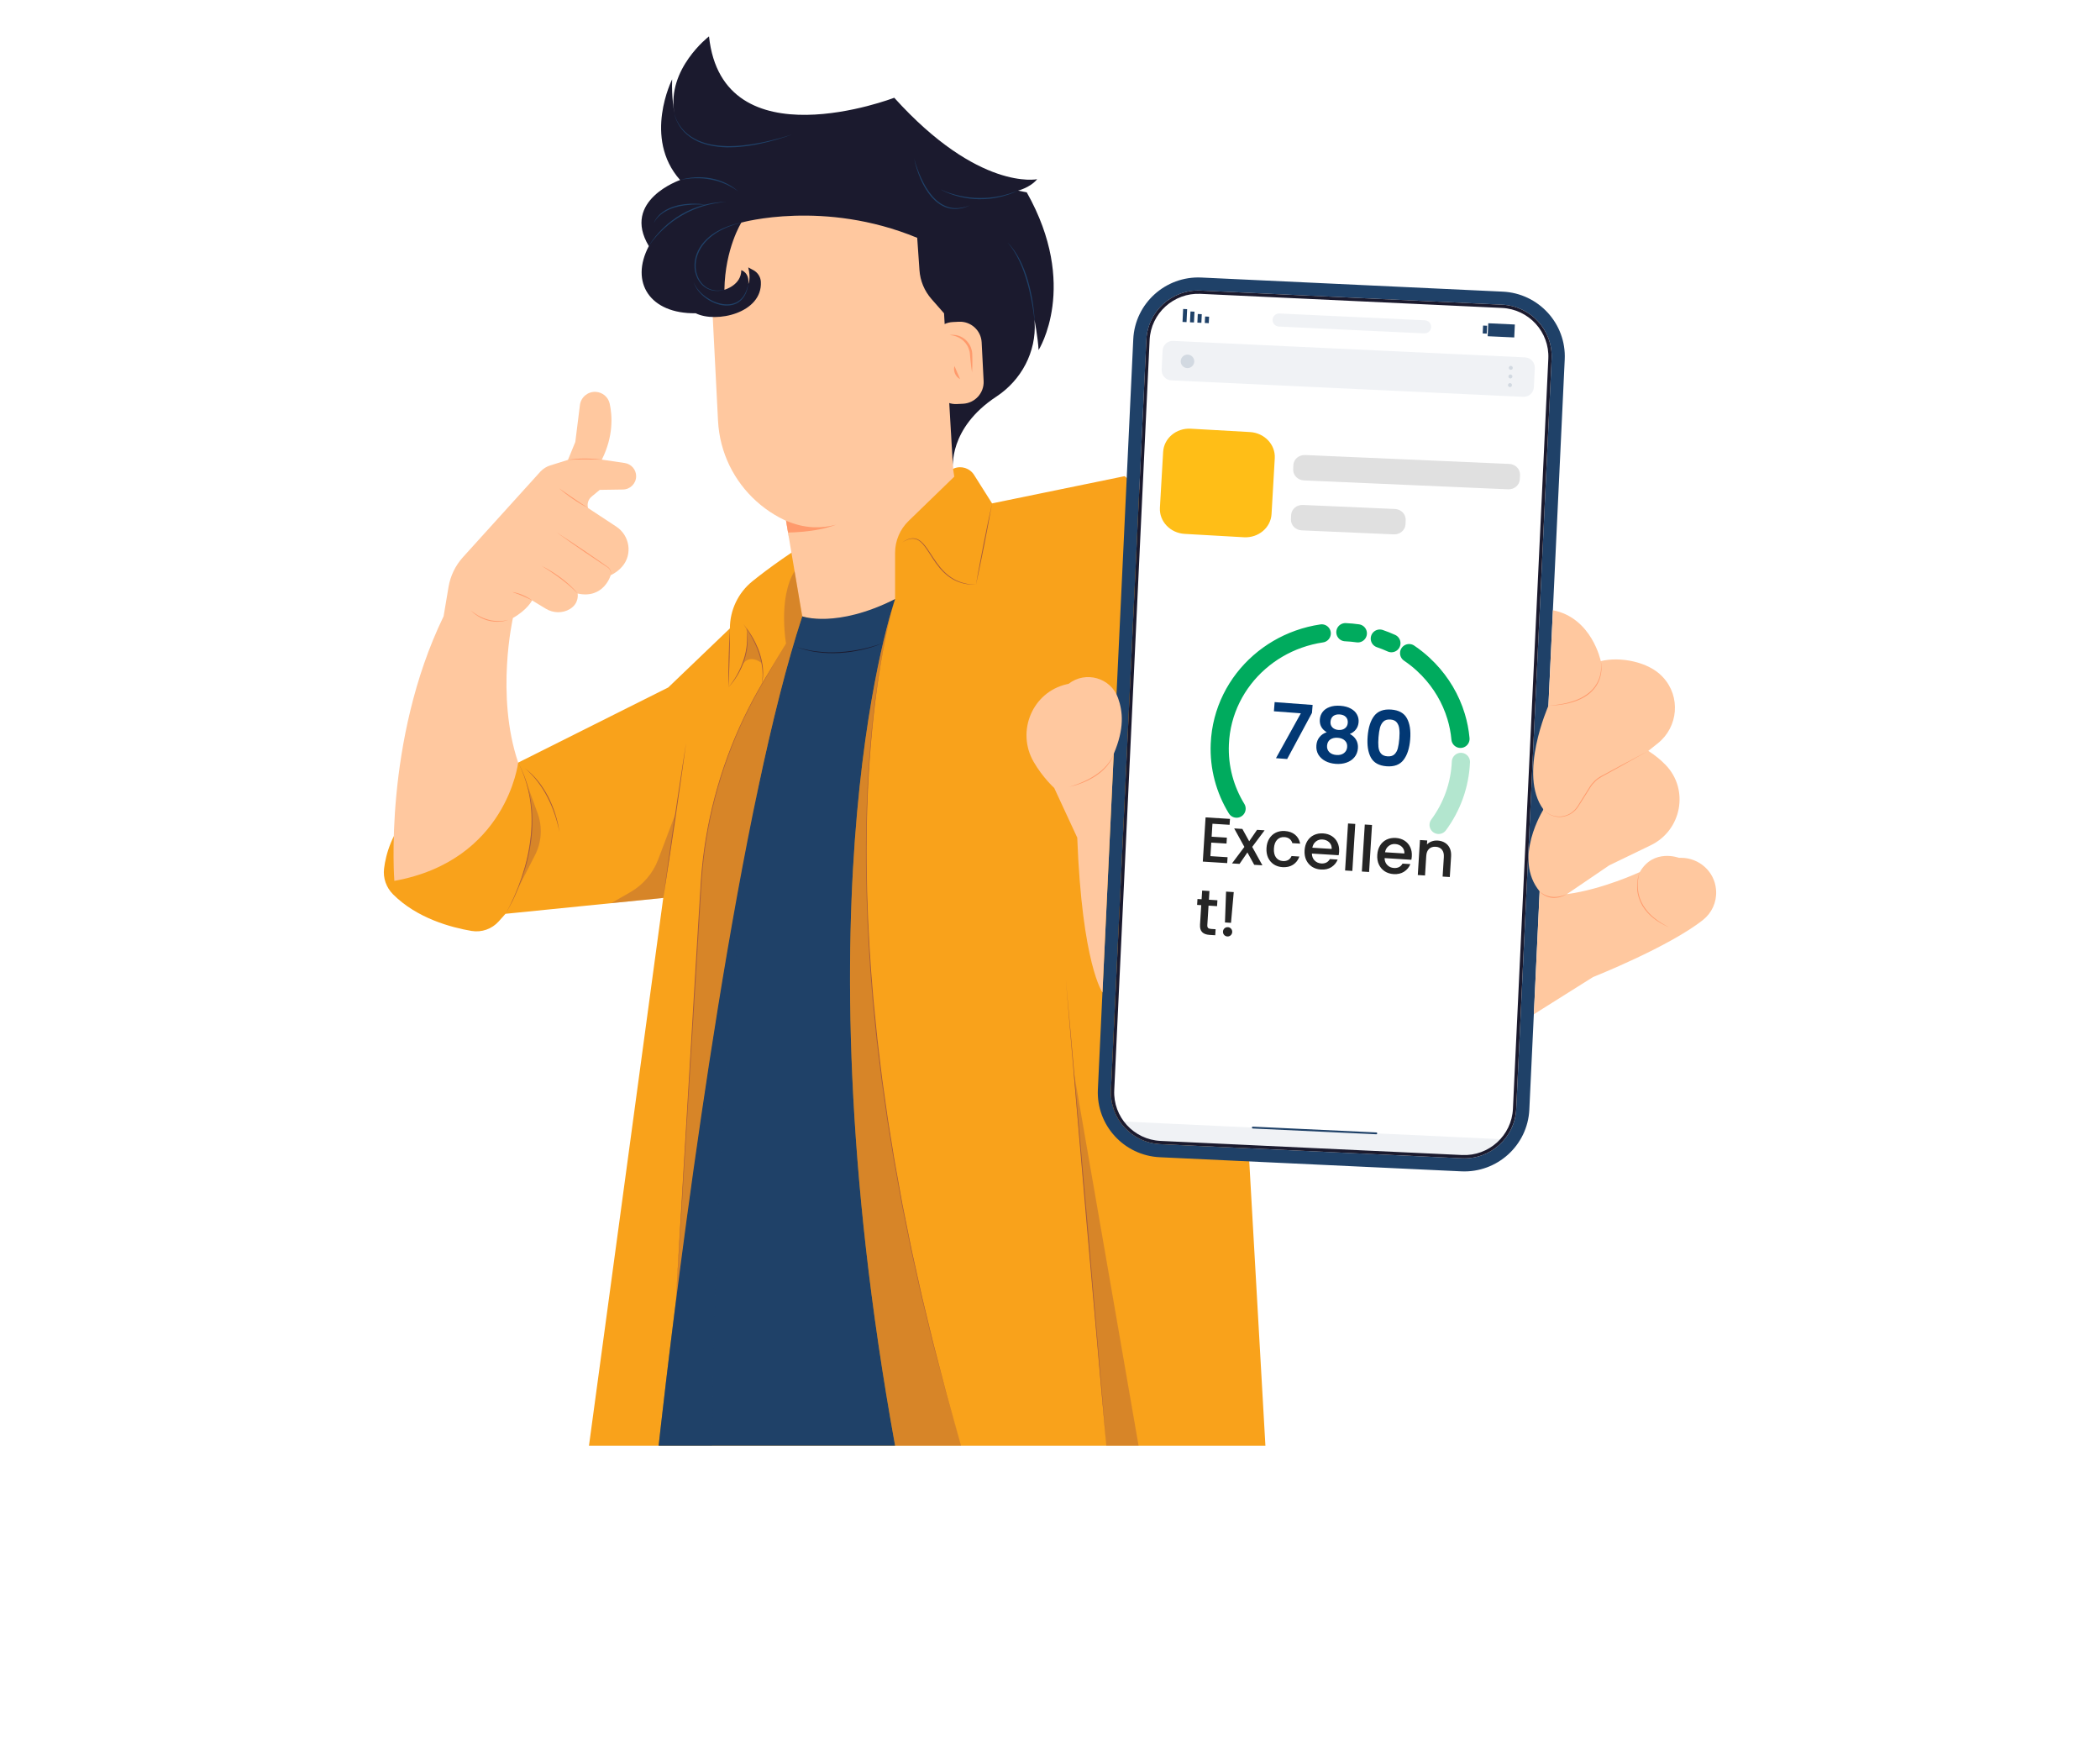 <svg width="231" height="193" viewBox="0 0 231 193" fill="none" xmlns="http://www.w3.org/2000/svg">
<g filter="url(#filter0_d_136_59592)">
<path d="M64.788 154.998L72.957 94.759L55.603 96.505L54.86 97.338C54.111 98.177 52.981 98.576 51.87 98.388C49.638 98.011 45.864 97.006 43.228 94.356C42.486 93.61 42.12 92.574 42.247 91.53C42.625 88.424 44.871 81.757 57.002 79.874L73.507 71.61L80.289 65.113C80.289 63.1 81.198 61.192 82.77 59.925C86.194 57.166 93.302 52.211 104.935 47.52C105.748 47.193 106.679 47.491 107.146 48.23L109.127 51.365L123.707 48.371C123.707 48.371 137.315 58.553 134.967 80.644L139.195 155H64.788V154.998Z" fill="#F9A21B"/>
<path d="M104.97 48.424L99.944 53.298C98.995 54.219 98.459 55.483 98.459 56.803V61.89C98.459 61.89 92.773 65.141 88.244 63.79L86.78 55.141L86.682 54.571L86.462 53.268L85.465 47.378L85.438 47.217L85.456 47.215L104.425 44.849L104.828 47.493L104.97 48.424Z" fill="#FFC89F"/>
<path d="M98.462 154.997H72.453C72.453 154.997 76.981 112.978 83.403 82.65C83.415 82.594 83.422 82.562 83.424 82.55C83.424 82.547 83.424 82.546 83.424 82.546C84.938 75.407 86.557 68.921 88.246 63.789C88.246 63.789 92 65.138 98.461 61.889C98.461 61.889 87.307 93.505 98.461 154.997H98.462Z" fill="#1F4168"/>
<path d="M104.836 47.493L89.504 53.99L88.349 54.479L86.787 55.141L86.69 54.571L86.47 53.268L85.473 47.378L85.464 47.215L84.883 35.808L104.19 34.831L104.836 47.493Z" fill="#FFC89F"/>
<path d="M92.494 54.431C99.595 54.071 105.061 48.047 104.7 40.974L103.902 25.329C103.541 18.256 97.492 12.812 90.391 13.172C83.29 13.531 77.824 19.556 78.185 26.629L78.982 42.274C79.344 49.347 85.392 54.791 92.494 54.431Z" fill="#FFC89F"/>
<path d="M91.963 53.711C90.808 54.155 89.474 54.373 88.347 54.479C87.703 54.539 87.126 54.563 86.689 54.571L86.469 53.268C87.413 53.675 88.418 53.945 89.503 53.99C90.279 54.023 91.097 53.941 91.963 53.711Z" fill="#FF9A6C"/>
<path d="M101.142 25.721L100.893 22.157C90.633 17.914 81.547 20.483 81.547 20.483C81.547 20.483 79.756 23.327 79.684 27.871C79.684 27.871 81.541 27.37 81.542 25.717C81.542 25.717 82.452 25.958 82.314 27.23C82.314 27.23 82.624 26.675 82.306 25.408L82.876 25.716C83.353 25.973 83.667 26.458 83.695 26.997C83.875 30.434 78.781 31.574 76.525 30.453C71.503 30.525 69.261 27.075 71.372 23.065C68.337 18.032 74.813 15.799 74.813 15.799C70.686 11.157 73.937 4.722 73.937 4.722C73.849 6.696 74.178 8.426 74.178 8.426C73.324 3.576 77.991 0 77.991 0C79.481 14.017 98.367 6.751 98.367 6.751C107.671 17.054 114.088 15.709 114.088 15.709C113.326 16.633 111.983 16.968 111.983 16.968L112.942 17.154C118.738 27.427 114.245 34.498 114.245 34.498C114.178 33.188 113.791 31.143 113.791 31.143C113.799 31.234 113.805 31.325 113.81 31.414C114.007 34.701 112.353 37.81 109.594 39.625C104.289 43.116 104.834 47.494 104.834 47.494L103.845 30.459L102.462 28.884C101.688 28.002 101.223 26.891 101.142 25.722V25.721Z" fill="#1B1A2E"/>
<path d="M105.259 40.439L105.928 40.406C107.249 40.339 108.266 39.218 108.199 37.902L107.982 33.649C107.914 32.333 106.789 31.32 105.468 31.387L104.799 31.421C103.477 31.488 102.461 32.609 102.528 33.925L102.745 38.178C102.812 39.494 103.938 40.506 105.259 40.439Z" fill="#FFC89F"/>
<path d="M104.473 32.852C104.704 32.873 104.927 32.914 105.139 32.986C105.352 33.058 105.548 33.163 105.728 33.285C105.909 33.41 106.069 33.561 106.204 33.73C106.341 33.897 106.455 34.083 106.532 34.284C106.614 34.483 106.673 34.692 106.69 34.909C106.715 35.129 106.724 35.363 106.75 35.589C106.794 36.046 106.846 36.502 106.926 36.957C106.959 36.496 106.965 36.037 106.961 35.578C106.961 35.347 106.957 35.124 106.946 34.888C106.935 34.646 106.871 34.408 106.783 34.181C106.599 33.731 106.26 33.347 105.843 33.108C105.633 32.988 105.407 32.903 105.174 32.858C104.94 32.818 104.702 32.813 104.474 32.851L104.473 32.852Z" fill="#FF9A6C"/>
<path d="M105.606 37.687C105.557 37.553 105.5 37.436 105.449 37.319L105.297 36.977L105.153 36.631C105.104 36.513 105.058 36.392 104.994 36.263C104.945 36.398 104.935 36.539 104.945 36.678C104.957 36.818 104.991 36.955 105.047 37.083C105.103 37.212 105.178 37.331 105.271 37.436C105.365 37.539 105.475 37.63 105.606 37.687Z" fill="#FF9A6C"/>
<path d="M79.682 27.872C79.18 27.999 78.645 27.998 78.163 27.825C77.926 27.734 77.695 27.616 77.502 27.451C77.301 27.295 77.137 27.097 76.995 26.888C76.725 26.461 76.556 25.968 76.527 25.461C76.494 24.955 76.578 24.444 76.758 23.971C76.935 23.495 77.207 23.056 77.544 22.673C77.88 22.289 78.274 21.956 78.703 21.673C78.807 21.598 78.922 21.54 79.032 21.471L79.197 21.374C79.253 21.342 79.312 21.315 79.369 21.286L79.715 21.114L80.072 20.965C80.307 20.858 80.556 20.787 80.799 20.699C81.045 20.62 81.296 20.558 81.545 20.483C80.53 20.688 79.532 21.034 78.646 21.585C78.2 21.858 77.8 22.203 77.45 22.591C77.103 22.981 76.817 23.431 76.631 23.922C76.448 24.415 76.365 24.945 76.404 25.47C76.44 25.993 76.614 26.51 76.909 26.946C77.062 27.159 77.236 27.361 77.449 27.517C77.654 27.684 77.895 27.8 78.142 27.886C78.645 28.042 79.189 28.026 79.683 27.871L79.682 27.872Z" fill="#1F4168"/>
<path d="M76.309 27.059C76.525 27.72 76.994 28.279 77.542 28.708C78.093 29.137 78.746 29.445 79.441 29.568C79.789 29.623 80.15 29.625 80.498 29.55C80.844 29.476 81.179 29.323 81.446 29.087C81.715 28.854 81.916 28.554 82.053 28.234C82.187 27.911 82.267 27.572 82.313 27.23C82.238 27.567 82.144 27.9 81.993 28.206C81.846 28.515 81.641 28.795 81.379 29.008C81.116 29.218 80.803 29.364 80.473 29.43C80.142 29.497 79.798 29.491 79.464 29.434C78.791 29.328 78.157 29.027 77.605 28.626C77.328 28.425 77.074 28.193 76.853 27.931C76.629 27.672 76.442 27.379 76.31 27.06L76.309 27.059Z" fill="#1F4168"/>
<path d="M71.371 23.065C71.602 22.709 71.865 22.373 72.145 22.055C72.423 21.734 72.72 21.432 73.033 21.146C73.347 20.863 73.671 20.59 74.013 20.339C74.354 20.089 74.712 19.861 75.08 19.653C75.812 19.227 76.6 18.901 77.411 18.656C78.226 18.417 79.066 18.268 79.916 18.195C79.489 18.207 79.063 18.237 78.639 18.298L78.322 18.347L78.007 18.41C77.796 18.447 77.591 18.507 77.382 18.556C76.557 18.783 75.758 19.114 75.013 19.536C74.271 19.965 73.577 20.478 72.961 21.071C72.348 21.665 71.792 22.325 71.371 23.066V23.065Z" fill="#1F4168"/>
<path d="M71.918 20.563C72.027 20.31 72.188 20.085 72.376 19.889C72.463 19.785 72.573 19.702 72.671 19.608C72.78 19.527 72.886 19.442 73 19.369C73.119 19.302 73.231 19.225 73.352 19.164C73.475 19.107 73.596 19.045 73.721 18.99L74.105 18.852C74.233 18.805 74.368 18.781 74.499 18.744L74.697 18.691C74.763 18.675 74.83 18.666 74.898 18.653L75.302 18.582C75.573 18.552 75.846 18.529 76.12 18.505C76.394 18.5 76.668 18.484 76.943 18.487C77.218 18.494 77.493 18.505 77.77 18.507C77.496 18.474 77.221 18.45 76.945 18.421C76.669 18.404 76.393 18.408 76.115 18.401C75.976 18.399 75.838 18.415 75.699 18.425C75.561 18.437 75.423 18.443 75.285 18.461L74.873 18.527C74.805 18.539 74.735 18.547 74.668 18.562L74.465 18.614C73.926 18.748 73.399 18.962 72.942 19.284C72.828 19.365 72.722 19.457 72.614 19.544C72.518 19.645 72.41 19.734 72.327 19.847C72.151 20.061 71.998 20.299 71.918 20.564V20.563Z" fill="#1F4168"/>
<path d="M74.812 15.798C75.088 15.736 75.365 15.689 75.645 15.661C75.784 15.644 75.924 15.636 76.064 15.622L76.485 15.604C77.045 15.593 77.606 15.634 78.154 15.741C78.431 15.78 78.699 15.861 78.971 15.928C79.233 16.023 79.502 16.101 79.755 16.222C79.882 16.28 80.014 16.328 80.138 16.395L80.506 16.598C80.633 16.659 80.748 16.74 80.865 16.818C80.981 16.897 81.099 16.974 81.217 17.052C81.108 16.963 80.996 16.876 80.884 16.79C80.773 16.703 80.663 16.613 80.54 16.542L80.178 16.319C80.056 16.247 79.925 16.192 79.798 16.128L79.607 16.034C79.543 16.001 79.474 15.982 79.408 15.957L79.007 15.811C78.733 15.739 78.461 15.652 78.179 15.607C77.619 15.51 77.048 15.467 76.481 15.5C75.915 15.534 75.35 15.622 74.812 15.798Z" fill="#1F4168"/>
<path d="M74.176 8.427C74.218 8.732 74.318 9.028 74.444 9.311C74.571 9.594 74.73 9.861 74.917 10.11C75.29 10.609 75.78 11.015 76.319 11.327C76.859 11.643 77.457 11.85 78.064 11.985C78.673 12.119 79.295 12.188 79.917 12.205C80.539 12.211 81.162 12.184 81.778 12.109L82.24 12.056L82.7 11.982C82.853 11.956 83.006 11.933 83.159 11.905L83.614 11.809C84.828 11.55 86.017 11.196 87.182 10.783L86.293 11.047C85.998 11.141 85.695 11.209 85.398 11.291C85.248 11.329 85.1 11.374 84.95 11.409L84.498 11.514L84.047 11.619L83.593 11.707C82.381 11.94 81.151 12.099 79.919 12.069C79.304 12.056 78.69 11.992 78.09 11.866C77.49 11.738 76.907 11.532 76.369 11.238C75.834 10.942 75.346 10.553 74.968 10.07C74.587 9.592 74.299 9.03 74.176 8.426V8.427Z" fill="#1F4168"/>
<path d="M103.471 16.837C103.787 17.023 104.125 17.167 104.468 17.303C104.641 17.364 104.814 17.427 104.989 17.481C105.167 17.529 105.342 17.59 105.521 17.629C106.235 17.807 106.972 17.903 107.709 17.912C108.445 17.912 109.187 17.856 109.904 17.683C110.267 17.616 110.615 17.495 110.965 17.385C111.142 17.335 111.307 17.253 111.478 17.185L111.983 16.968L111.465 17.151C111.292 17.21 111.124 17.282 110.944 17.322C110.591 17.418 110.243 17.526 109.882 17.581C109.169 17.731 108.437 17.786 107.71 17.775C107.529 17.77 107.346 17.773 107.165 17.759L106.62 17.71C106.44 17.686 106.26 17.657 106.08 17.63C105.899 17.602 105.722 17.559 105.543 17.526C104.831 17.37 104.131 17.148 103.469 16.835L103.471 16.837Z" fill="#1F4168"/>
<path d="M100.559 13.432C100.706 14.196 100.945 14.943 101.252 15.661C101.559 16.378 101.956 17.064 102.466 17.665C102.983 18.254 103.656 18.746 104.439 18.916C104.828 19 105.231 18.994 105.619 18.934L105.907 18.876L106.188 18.789C106.282 18.763 106.373 18.726 106.463 18.687L106.732 18.571C106.009 18.855 105.213 18.997 104.462 18.814C103.714 18.63 103.067 18.158 102.568 17.576C102.061 16.996 101.672 16.32 101.347 15.618C101.184 15.268 101.039 14.907 100.909 14.543C100.775 14.178 100.66 13.807 100.56 13.432H100.559Z" fill="#1F4168"/>
<path d="M113.811 31.413C113.788 30.633 113.698 29.854 113.574 29.082C113.447 28.31 113.272 27.545 113.054 26.793C112.825 26.044 112.552 25.305 112.196 24.605C112.014 24.257 111.821 23.916 111.598 23.593C111.371 23.272 111.126 22.964 110.852 22.686C111.359 23.28 111.769 23.949 112.102 24.651C112.436 25.353 112.708 26.084 112.925 26.83C113.153 27.574 113.325 28.334 113.472 29.098C113.546 29.481 113.611 29.865 113.666 30.251C113.725 30.637 113.773 31.024 113.812 31.412L113.811 31.413Z" fill="#1F4168"/>
<path d="M98.464 61.892C98.464 61.892 98.464 61.896 98.464 61.899C98.464 61.899 98.464 61.903 98.461 61.904L98.466 61.892H98.464Z" fill="#1F4168"/>
<g style="mix-blend-mode:multiply" opacity="0.4">
<path d="M72.958 94.759L67.223 95.336L69.316 94.138C70.734 93.327 71.824 92.05 72.401 90.525L74.34 85.39L72.958 94.759Z" fill="#A65B3C"/>
</g>
<g style="mix-blend-mode:multiply" opacity="0.4">
<path d="M82.112 65.111C82.112 65.111 83.296 66.426 83.809 68.949C83.809 68.949 82.455 67.789 81.625 69.166C81.625 69.166 82.497 67.228 82.111 65.111H82.112Z" fill="#A65B3C"/>
</g>
<g style="mix-blend-mode:multiply" opacity="0.4">
<path d="M83.403 82.651C83.069 84.309 78.936 105.699 78.311 154.997H72.453C72.453 154.997 76.981 112.978 83.403 82.651Z" fill="#1F4168"/>
</g>
<g style="mix-blend-mode:multiply" opacity="0.4">
<path d="M98.462 61.898C98.462 61.898 98.457 61.913 98.453 61.925C98.456 61.916 98.458 61.908 98.46 61.902L98.464 61.892C98.464 61.892 98.464 61.895 98.464 61.898H98.462Z" fill="#A65B3C"/>
</g>
<g style="mix-blend-mode:multiply" opacity="0.4">
<path d="M105.714 154.997H98.462C87.539 94.787 98.006 63.22 98.448 61.931C98.029 63.225 88.095 95.085 105.714 154.997Z" fill="#A65B3C"/>
</g>
<g style="mix-blend-mode:multiply" opacity="0.4">
<path d="M121.696 154.997L118.078 113.656L125.243 154.997H121.696Z" fill="#A65B3C"/>
</g>
<g style="mix-blend-mode:multiply" opacity="0.4">
<path d="M57.919 82.094L59.139 85.445C59.689 86.957 59.584 88.629 58.85 90.06L57.066 93.537C57.066 93.537 59.631 87.229 57.919 82.094H57.919Z" fill="#A65B3C"/>
</g>
<g style="mix-blend-mode:multiply" opacity="0.4">
<path d="M87.404 58.813C85.572 61.767 86.463 66.785 86.463 66.785L83.992 70.934C79.947 77.727 77.589 85.382 77.112 93.265L74.336 139.218V139.212C76.243 124.206 79.467 101.234 83.403 82.652C83.414 82.595 83.421 82.563 83.423 82.551C83.423 82.548 83.423 82.547 83.423 82.547C84.937 75.408 86.556 68.922 88.245 63.791L87.403 58.814L87.404 58.813Z" fill="#A65B3C"/>
</g>
<path d="M55.603 96.504C55.969 95.877 56.286 95.225 56.578 94.562C56.87 93.899 57.134 93.224 57.364 92.537C57.594 91.851 57.798 91.156 57.964 90.452C58.131 89.747 58.255 89.034 58.342 88.317C58.361 88.137 58.389 87.958 58.402 87.778L58.444 87.238C58.458 86.877 58.481 86.516 58.472 86.154C58.477 85.792 58.45 85.432 58.432 85.071L58.377 84.532C58.363 84.351 58.334 84.173 58.307 83.994L58.266 83.727C58.253 83.637 58.238 83.548 58.218 83.46L58.107 82.929C58.071 82.752 58.016 82.58 57.971 82.405L57.901 82.143C57.877 82.056 57.845 81.971 57.818 81.885L57.648 81.369L57.449 80.865L57.348 80.612L57.232 80.365L57 79.874L57.243 80.361L57.364 80.605L57.47 80.856L57.682 81.358L57.863 81.871C57.892 81.957 57.926 82.042 57.95 82.129L58.025 82.391C58.072 82.566 58.128 82.74 58.168 82.916L58.286 83.449C58.308 83.537 58.324 83.627 58.337 83.717L58.382 83.985C58.45 84.343 58.477 84.706 58.517 85.067C58.537 85.43 58.566 85.792 58.562 86.156C58.572 86.52 58.552 86.882 58.539 87.246L58.498 87.789C58.486 87.971 58.459 88.151 58.441 88.332C58.263 89.774 57.916 91.194 57.436 92.565C56.954 93.934 56.355 95.266 55.602 96.508L55.603 96.504Z" fill="#A65B3C"/>
<path d="M61.522 87.476C61.462 87.143 61.386 86.814 61.296 86.489C61.209 86.163 61.112 85.84 61.001 85.522C60.78 84.885 60.523 84.26 60.208 83.664C59.902 83.065 59.542 82.493 59.13 81.959C59.03 81.823 58.92 81.696 58.813 81.565C58.7 81.439 58.591 81.31 58.472 81.19C58.245 80.941 57.991 80.716 57.738 80.491C58.277 80.902 58.767 81.38 59.191 81.912C59.408 82.174 59.6 82.454 59.786 82.739C59.971 83.023 60.139 83.319 60.297 83.619C60.607 84.224 60.867 84.852 61.074 85.498C61.279 86.144 61.441 86.804 61.523 87.476H61.522Z" fill="#A65B3C"/>
<path d="M97.137 66.715C96.389 67.045 95.601 67.282 94.804 67.468C94.006 67.65 93.191 67.766 92.373 67.818C91.555 67.862 90.73 67.843 89.918 67.731C89.104 67.626 88.305 67.424 87.539 67.139C87.93 67.258 88.321 67.377 88.722 67.456C88.92 67.504 89.121 67.535 89.322 67.573L89.624 67.618C89.724 67.633 89.826 67.646 89.928 67.656C90.737 67.751 91.555 67.771 92.368 67.719C93.181 67.675 93.991 67.559 94.789 67.394C95.188 67.311 95.585 67.212 95.977 67.099C96.37 66.988 96.758 66.862 97.139 66.715H97.137Z" fill="#1B1A2E"/>
<path d="M72.957 94.759L73.248 92.621L73.549 90.484L74.167 86.213L74.808 81.946L75.136 79.813L75.475 77.682L75.184 79.82L74.883 81.957L74.265 86.228L73.624 90.495L73.295 92.628L72.957 94.759Z" fill="#A65B3C"/>
<path d="M80.122 71.604C80.312 71.38 80.486 71.145 80.648 70.902C80.811 70.661 80.964 70.412 81.104 70.156C81.384 69.645 81.622 69.112 81.797 68.558C81.887 68.281 81.963 68.001 82.023 67.716C82.079 67.431 82.124 67.144 82.151 66.855C82.177 66.565 82.19 66.274 82.18 65.983C82.18 65.692 82.147 65.401 82.114 65.111C82.228 65.684 82.268 66.275 82.227 66.861C82.188 67.448 82.067 68.028 81.892 68.588C81.705 69.147 81.466 69.687 81.17 70.194C80.871 70.7 80.53 71.182 80.121 71.604H80.122Z" fill="#A65B3C"/>
<path d="M80.289 65.111C80.295 65.652 80.291 66.193 80.285 66.735C80.279 67.276 80.264 67.818 80.254 68.358C80.236 68.899 80.222 69.44 80.201 69.981L80.166 70.792C80.151 71.063 80.139 71.333 80.12 71.603C80.116 71.333 80.118 71.062 80.117 70.791L80.124 69.979C80.13 69.438 80.145 68.897 80.155 68.356C80.173 67.815 80.187 67.274 80.208 66.733C80.23 66.192 80.254 65.651 80.289 65.111Z" fill="#A65B3C"/>
<path d="M81.738 64.601C81.924 64.84 82.107 65.082 82.29 65.326L82.538 65.709L82.662 65.9L82.723 65.996L82.779 66.096L82.998 66.496C83.033 66.563 83.073 66.629 83.104 66.699L83.198 66.906C83.26 67.045 83.326 67.183 83.385 67.323L83.544 67.751C83.734 68.329 83.878 68.925 83.926 69.533C83.968 70.139 83.945 70.759 83.757 71.338C83.834 71.045 83.869 70.743 83.88 70.442C83.882 70.367 83.887 70.292 83.887 70.216L83.882 69.99C83.883 69.838 83.861 69.689 83.85 69.539C83.788 68.94 83.647 68.35 83.45 67.781L83.298 67.357C83.241 67.217 83.177 67.08 83.117 66.942C83.005 66.661 82.846 66.402 82.713 66.132L82.662 66.031L82.603 65.934L82.486 65.74L82.251 65.352L81.739 64.6L81.738 64.601Z" fill="#A65B3C"/>
<path d="M86.464 66.784L84.098 70.796C83.704 71.465 83.319 72.139 82.952 72.823C82.586 73.506 82.236 74.199 81.9 74.897C80.562 77.697 79.49 80.621 78.7 83.619C77.908 86.616 77.402 89.688 77.188 92.78L76.628 102.068L75.491 120.644L74.92 129.932L74.336 139.218L74.874 129.929L75.425 120.64L76.531 102.063L77.1 92.775C77.32 89.679 77.833 86.603 78.63 83.602C79.427 80.602 80.506 77.675 81.849 74.876C82.186 74.176 82.538 73.484 82.906 72.8C83.273 72.116 83.663 71.443 84.061 70.777L86.461 66.786L86.464 66.784Z" fill="#A65B3C"/>
<path d="M107.361 60.312C106.929 60.32 106.495 60.287 106.07 60.193C105.645 60.101 105.236 59.944 104.854 59.736C104.472 59.527 104.125 59.258 103.813 58.956C103.502 58.653 103.225 58.318 102.97 57.968C102.717 57.617 102.487 57.252 102.255 56.889C102.022 56.528 101.789 56.166 101.507 55.845C101.366 55.686 101.208 55.54 101.028 55.43C100.937 55.377 100.84 55.332 100.74 55.301C100.639 55.271 100.534 55.254 100.429 55.25C100.216 55.245 100.004 55.291 99.804 55.368C99.603 55.446 99.413 55.549 99.231 55.662C99.408 55.54 99.594 55.428 99.794 55.343C99.993 55.258 100.209 55.204 100.43 55.201C100.54 55.202 100.65 55.218 100.756 55.246C100.862 55.277 100.963 55.322 101.06 55.376C101.25 55.486 101.416 55.633 101.564 55.794C101.86 56.114 102.093 56.481 102.331 56.84C102.566 57.201 102.799 57.563 103.052 57.91C103.301 58.258 103.572 58.592 103.878 58.892C104.182 59.192 104.524 59.454 104.894 59.67C105.637 60.101 106.502 60.293 107.363 60.312H107.361Z" fill="#A65B3C"/>
<path d="M109.123 51.362C108.996 52.112 108.858 52.86 108.718 53.607L108.288 55.847L107.835 58.082L107.6 59.199L107.355 60.313L107.553 59.19L107.76 58.069L108.191 55.829L108.644 53.593C108.799 52.849 108.956 52.104 109.123 51.362Z" fill="#A65B3C"/>
<path d="M117.242 103.731L117.822 110.137L118.389 116.545L119.52 129.36L120.617 142.179L121.165 148.588L121.699 154.998L121.118 148.592L120.551 142.184L119.421 129.369L118.323 116.55L117.775 110.141L117.242 103.731Z" fill="#A65B3C"/>
<path d="M98.464 61.889C98.17 62.828 97.933 63.783 97.713 64.743C97.491 65.701 97.301 66.666 97.119 67.632C96.763 69.567 96.483 71.514 96.242 73.466C95.776 77.372 95.5 81.299 95.386 85.23C95.272 89.161 95.318 93.097 95.489 97.026C95.661 100.956 95.941 104.881 96.364 108.791L96.512 110.258C96.567 110.747 96.628 111.234 96.687 111.722L97.041 114.651L97.453 117.572L97.658 119.032L97.892 120.488L98.361 123.401C98.526 124.37 98.708 125.336 98.882 126.305L99.145 127.756L99.277 128.482L99.423 129.205L100.005 132.098C100.103 132.58 100.196 133.062 100.299 133.543L100.618 134.984L101.257 137.865L101.417 138.585L101.591 139.302L101.938 140.736L102.633 143.604C103.12 145.51 103.625 147.411 104.119 149.315L105.719 154.997L104.096 149.322C103.593 147.42 103.081 145.52 102.586 143.616L101.887 140.749L101.537 139.315L101.363 138.598L101.201 137.878L100.558 134.998L100.237 133.557C100.135 133.076 100.04 132.593 99.941 132.112L99.354 129.219L99.207 128.496L99.075 127.77L98.81 126.318C98.635 125.35 98.451 124.384 98.285 123.414L97.812 120.5L97.576 119.044L97.368 117.583L96.953 114.661L96.595 111.732C96.536 111.244 96.474 110.756 96.418 110.267L96.268 108.799C95.851 104.887 95.576 100.958 95.409 97.028C95.245 93.097 95.203 89.16 95.323 85.227C95.443 81.294 95.723 77.366 96.197 73.46C96.444 71.507 96.733 69.561 97.097 67.628C97.283 66.661 97.477 65.697 97.704 64.74C97.927 63.782 98.169 62.827 98.466 61.889H98.464Z" fill="#A65B3C"/>
<path d="M170.7 35.464L166.806 117.977C166.789 118.35 166.735 118.713 166.65 119.063C166.444 119.904 166.053 120.668 165.522 121.313C164.417 122.657 162.709 123.482 160.831 123.394L127.669 121.842C125.791 121.754 124.169 120.773 123.195 119.331C122.727 118.639 122.409 117.842 122.283 116.986C122.231 116.631 122.212 116.263 122.229 115.891L126.122 33.377C126.125 33.306 126.13 33.236 126.137 33.166C126.139 33.138 126.142 33.108 126.145 33.081C126.442 30.086 129.046 27.818 132.099 27.96L165.261 29.512C168.312 29.655 170.693 32.157 170.707 35.166C170.707 35.195 170.707 35.225 170.707 35.252C170.707 35.324 170.704 35.394 170.701 35.465L170.7 35.464Z" fill="white"/>
<path d="M133.369 86.599L133.28 88.025L134.957 88.129L134.916 88.779L133.239 88.674L133.146 90.162L135.033 90.28L134.992 90.93L132.309 90.762L132.613 85.9L135.296 86.067L135.255 86.717L133.369 86.599ZM137.744 89.145L138.865 91.172L137.964 91.116L137.215 89.757L136.35 91.015L135.519 90.963L136.881 89.147L135.76 87.113L136.661 87.17L137.411 88.528L138.275 87.27L139.106 87.323L137.744 89.145ZM139.315 89.264C139.339 88.868 139.44 88.526 139.617 88.238C139.799 87.946 140.037 87.727 140.331 87.581C140.626 87.436 140.957 87.375 141.325 87.398C141.791 87.427 142.168 87.563 142.457 87.805C142.75 88.044 142.938 88.371 143.019 88.787L142.16 88.734C142.102 88.538 142 88.382 141.853 88.266C141.706 88.149 141.516 88.083 141.283 88.069C140.957 88.048 140.689 88.148 140.479 88.369C140.273 88.585 140.158 88.901 140.132 89.315C140.106 89.73 140.181 90.06 140.358 90.304C140.539 90.549 140.792 90.682 141.118 90.703C141.579 90.731 141.897 90.548 142.072 90.152L142.931 90.206C142.795 90.59 142.566 90.889 142.244 91.103C141.922 91.312 141.533 91.402 141.076 91.373C140.708 91.35 140.388 91.248 140.114 91.068C139.84 90.882 139.631 90.635 139.487 90.327C139.347 90.014 139.29 89.66 139.315 89.264ZM147.303 89.672C147.294 89.817 147.276 89.947 147.25 90.062L144.309 89.878C144.313 90.187 144.412 90.441 144.605 90.64C144.799 90.839 145.044 90.948 145.342 90.967C145.771 90.993 146.085 90.833 146.284 90.485L147.144 90.539C147.005 90.886 146.775 91.164 146.453 91.373C146.136 91.577 145.752 91.665 145.3 91.637C144.932 91.614 144.607 91.512 144.324 91.331C144.045 91.145 143.832 90.898 143.683 90.589C143.539 90.276 143.479 89.922 143.504 89.526C143.528 89.13 143.629 88.788 143.806 88.5C143.988 88.207 144.229 87.989 144.528 87.844C144.831 87.699 145.172 87.638 145.549 87.662C145.912 87.685 146.231 87.784 146.505 87.96C146.779 88.136 146.987 88.374 147.127 88.672C147.268 88.966 147.326 89.3 147.303 89.672ZM146.487 89.369C146.501 89.075 146.411 88.833 146.217 88.644C146.023 88.454 145.775 88.35 145.472 88.331C145.197 88.313 144.956 88.387 144.75 88.552C144.543 88.712 144.412 88.94 144.356 89.236L146.487 89.369ZM149.08 86.62L148.757 91.79L147.96 91.74L148.284 86.57L149.08 86.62ZM150.922 86.735L150.599 91.905L149.803 91.856L150.126 86.686L150.922 86.735ZM155.299 90.172C155.29 90.317 155.273 90.446 155.247 90.562L152.305 90.378C152.309 90.687 152.408 90.941 152.601 91.14C152.795 91.339 153.04 91.448 153.338 91.466C153.767 91.493 154.081 91.333 154.28 90.985L155.14 91.039C155.001 91.386 154.771 91.663 154.449 91.872C154.133 92.077 153.748 92.165 153.297 92.137C152.929 92.114 152.603 92.012 152.32 91.831C152.041 91.645 151.828 91.398 151.679 91.089C151.535 90.776 151.475 90.422 151.5 90.026C151.524 89.63 151.625 89.288 151.802 89C151.984 88.707 152.225 88.488 152.524 88.343C152.827 88.199 153.168 88.138 153.545 88.162C153.908 88.184 154.227 88.284 154.501 88.46C154.775 88.636 154.983 88.874 155.123 89.172C155.264 89.466 155.322 89.799 155.299 90.172ZM154.483 89.869C154.497 89.575 154.407 89.333 154.213 89.143C154.019 88.954 153.771 88.849 153.468 88.83C153.193 88.813 152.953 88.887 152.746 89.052C152.54 89.212 152.408 89.44 152.353 89.736L154.483 89.869ZM158.143 88.449C158.446 88.468 158.712 88.548 158.942 88.689C159.176 88.829 159.353 89.027 159.473 89.283C159.593 89.538 159.641 89.84 159.62 90.19L159.478 92.46L158.688 92.411L158.823 90.259C158.844 89.914 158.775 89.646 158.614 89.454C158.453 89.256 158.224 89.148 157.925 89.13C157.627 89.111 157.384 89.19 157.195 89.365C157.012 89.536 156.909 89.793 156.888 90.138L156.753 92.29L155.957 92.24L156.197 88.391L156.994 88.44L156.966 88.881C157.106 88.73 157.279 88.617 157.485 88.541C157.696 88.466 157.915 88.435 158.143 88.449ZM132.94 95.605L132.806 97.736C132.797 97.88 132.823 97.987 132.885 98.056C132.951 98.121 133.065 98.159 133.228 98.169L133.717 98.2L133.676 98.863L133.047 98.824C132.688 98.802 132.419 98.701 132.238 98.521C132.058 98.341 131.979 98.063 132.003 97.686L132.136 95.555L131.682 95.526L131.723 94.877L132.177 94.905L132.237 93.948L133.04 93.998L132.98 94.955L133.916 95.014L133.876 95.663L132.94 95.605ZM135.712 94.116L135.41 97.499L134.746 97.457L134.867 94.063L135.712 94.116ZM135.008 98.996C134.863 98.987 134.745 98.93 134.653 98.826C134.562 98.722 134.52 98.598 134.529 98.454C134.538 98.309 134.595 98.191 134.699 98.1C134.803 98.008 134.927 97.967 135.071 97.976C135.211 97.984 135.327 98.041 135.418 98.145C135.51 98.249 135.551 98.373 135.542 98.517C135.533 98.661 135.477 98.779 135.373 98.871C135.269 98.963 135.147 99.004 135.008 98.996Z" fill="#252525"/>
<path d="M144.317 74.408L141.588 79.48L140.357 79.388L143.093 74.452L140.13 74.231L140.211 73.221L144.388 73.533L144.317 74.408Z" fill="#023874"/>
<path d="M145.939 76.536C145.385 76.201 145.133 75.728 145.182 75.116C145.207 74.813 145.307 74.544 145.483 74.309C145.665 74.068 145.921 73.887 146.251 73.765C146.586 73.638 146.985 73.591 147.447 73.626C147.909 73.66 148.293 73.765 148.599 73.94C148.91 74.11 149.134 74.327 149.27 74.591C149.411 74.85 149.47 75.131 149.445 75.434C149.42 75.743 149.32 76.009 149.145 76.233C148.971 76.452 148.748 76.616 148.478 76.725C148.785 76.884 149.017 77.099 149.175 77.37C149.333 77.642 149.398 77.954 149.37 78.308C149.339 78.689 149.211 79.016 148.985 79.287C148.766 79.553 148.477 79.748 148.118 79.874C147.759 80 147.363 80.046 146.93 80.014C146.497 79.982 146.113 79.877 145.779 79.7C145.45 79.523 145.196 79.286 145.017 78.991C144.844 78.69 144.772 78.349 144.803 77.967C144.832 77.614 144.946 77.314 145.146 77.07C145.347 76.819 145.611 76.641 145.939 76.536ZM148.253 75.515C148.276 75.24 148.206 75.02 148.045 74.856C147.89 74.692 147.665 74.599 147.37 74.577C147.082 74.555 146.844 74.614 146.659 74.752C146.479 74.891 146.378 75.101 146.355 75.382C146.335 75.634 146.405 75.843 146.566 76.007C146.733 76.172 146.955 76.265 147.232 76.285C147.509 76.306 147.744 76.247 147.935 76.109C148.127 75.965 148.233 75.767 148.253 75.515ZM147.163 77.144C146.833 77.119 146.558 77.181 146.337 77.328C146.122 77.475 146.002 77.701 145.977 78.004C145.954 78.284 146.034 78.522 146.216 78.716C146.404 78.905 146.668 79.012 147.009 79.038C147.35 79.063 147.626 78.993 147.837 78.828C148.048 78.663 148.164 78.444 148.187 78.169C148.211 77.871 148.128 77.634 147.939 77.456C147.751 77.272 147.492 77.168 147.163 77.144Z" fill="#023874"/>
<path d="M150.442 76.974C150.52 76.003 150.761 75.256 151.163 74.733C151.572 74.21 152.195 73.98 153.032 74.042C153.87 74.105 154.446 74.424 154.759 75.001C155.079 75.578 155.199 76.352 155.121 77.322C155.041 78.299 154.798 79.051 154.389 79.579C153.986 80.108 153.365 80.341 152.528 80.279C151.69 80.217 151.112 79.894 150.793 79.311C150.48 78.729 150.363 77.95 150.442 76.974ZM153.925 77.233C153.958 76.818 153.958 76.468 153.923 76.183C153.894 75.893 153.803 75.652 153.65 75.46C153.503 75.268 153.267 75.16 152.944 75.136C152.62 75.112 152.368 75.184 152.186 75.351C152.009 75.518 151.881 75.743 151.8 76.025C151.725 76.301 151.671 76.647 151.637 77.063C151.603 77.489 151.6 77.85 151.628 78.146C151.657 78.436 151.748 78.677 151.901 78.869C152.054 79.055 152.293 79.161 152.616 79.185C152.94 79.209 153.192 79.14 153.374 78.979C153.556 78.812 153.684 78.587 153.76 78.305C153.835 78.017 153.89 77.66 153.925 77.233Z" fill="#023874"/>
<path d="M147.992 65.531C148.455 65.551 148.912 65.594 149.361 65.658M145.391 65.665C144.512 65.794 143.66 66.009 142.845 66.299C141.243 66.868 139.784 67.73 138.537 68.821C135.991 71.049 134.334 74.231 134.179 77.822C134.067 80.413 134.752 82.86 136.024 84.938M153.055 66.74C152.641 66.551 152.215 66.382 151.779 66.235M155.003 67.834C155.296 68.033 155.581 68.243 155.857 68.463C156.307 68.823 156.731 69.211 157.128 69.624C158.528 71.08 159.582 72.846 160.172 74.797C160.412 75.591 160.575 76.415 160.653 77.262" stroke="#00AB5E" stroke-width="2" stroke-linecap="round"/>
<path opacity="0.3" d="M160.699 79.797C160.587 82.388 159.693 84.767 158.247 86.727" stroke="#00AB5E" stroke-width="2" stroke-linecap="round"/>
<path d="M167.556 39.646L128.849 37.834C128.23 37.806 127.753 37.282 127.783 36.666L127.884 34.556C127.914 33.941 128.438 33.465 129.055 33.495L167.759 35.307C168.377 35.336 168.854 35.858 168.825 36.473L168.728 38.582C168.699 39.199 168.174 39.675 167.556 39.645V39.646Z" fill="#F0F2F5"/>
<path d="M165.518 121.313C164.413 122.658 162.705 123.483 160.827 123.395L127.665 121.843C125.787 121.755 124.166 120.774 123.191 119.332L165.517 121.312L165.518 121.313Z" fill="#F0F2F5"/>
<path d="M165.239 29.511C168.392 29.659 170.827 32.324 170.678 35.463L166.785 117.976C166.637 121.116 163.962 123.542 160.809 123.393L127.647 121.841C124.495 121.694 122.059 119.029 122.208 115.89L126.102 33.376C126.249 30.236 128.926 27.811 132.077 27.959L165.239 29.511ZM165.307 28.076L132.145 26.524C128.203 26.339 124.845 29.383 124.659 33.309L120.766 115.823C120.58 119.749 123.637 123.093 127.579 123.278L160.741 124.83C164.683 125.015 168.041 121.971 168.226 118.045L172.12 35.531C172.305 31.605 169.249 28.261 165.307 28.076Z" fill="#1F4168"/>
<path d="M165.22 29.87C168.168 30.008 170.455 32.51 170.316 35.446L166.422 117.96C166.283 120.896 163.772 123.173 160.824 123.035L127.661 121.483C124.713 121.344 122.427 118.843 122.566 115.907L126.459 33.393C126.598 30.457 129.11 28.18 132.058 28.318L165.22 29.87ZM165.237 29.512L132.075 27.959C128.922 27.812 126.247 30.238 126.099 33.376L122.206 115.89C122.058 119.03 124.493 121.694 127.645 121.841L160.807 123.393C163.959 123.541 166.635 121.115 166.782 117.976L170.676 35.463C170.824 32.323 168.388 29.659 165.237 29.512Z" fill="#1B1A2E"/>
<path d="M137.5 43.52L130.984 43.15C129.392 43.059 128.031 44.201 127.945 45.701L127.59 51.84C127.504 53.34 128.724 54.629 130.315 54.719L136.831 55.09C138.423 55.181 139.784 54.038 139.87 52.539L140.225 46.4C140.311 44.9 139.091 43.611 137.5 43.52Z" fill="#FFBE17"/>
<path d="M166.015 47.024L143.559 46.045C142.875 46.016 142.297 46.514 142.269 47.158L142.249 47.619C142.221 48.263 142.752 48.809 143.436 48.839L165.892 49.818C166.577 49.848 167.154 49.349 167.182 48.705L167.203 48.244C167.231 47.6 166.699 47.054 166.015 47.024Z" fill="#E0E0E0"/>
<path d="M153.439 51.979L143.313 51.538C142.629 51.508 142.051 52.006 142.023 52.651L142.003 53.111C141.974 53.756 142.506 54.302 143.19 54.332L153.316 54.773C154 54.803 154.578 54.305 154.606 53.661L154.626 53.2C154.654 52.555 154.123 52.009 153.439 51.979Z" fill="#E0E0E0"/>
<path d="M163.712 31.554L163.645 32.979L166.567 33.115L166.634 31.691L163.712 31.554Z" fill="#1F4168"/>
<path d="M163.139 31.806L163.098 32.674L163.54 32.695L163.581 31.826L163.139 31.806Z" fill="#1F4168"/>
<path d="M132.561 30.81L132.527 31.523L132.967 31.544L133.001 30.831L132.561 30.81Z" fill="#1F4168"/>
<path d="M131.756 30.535L131.711 31.485L132.151 31.506L132.196 30.556L131.756 30.535Z" fill="#1F4168"/>
<path d="M130.954 30.258L130.898 31.447L131.338 31.467L131.394 30.279L130.954 30.258Z" fill="#1F4168"/>
<path d="M130.145 29.983L130.078 31.408L130.518 31.428L130.585 30.003L130.145 29.983Z" fill="#1F4168"/>
<path d="M156.669 32.666L140.674 31.917C140.275 31.899 139.966 31.562 139.985 31.165C140.004 30.767 140.342 30.46 140.741 30.479L156.736 31.228C157.135 31.247 157.444 31.584 157.425 31.981C157.406 32.378 157.068 32.685 156.669 32.666Z" fill="#F0F2F5"/>
<path d="M166.407 36.467C166.401 36.587 166.298 36.681 166.178 36.675C166.057 36.669 165.963 36.566 165.969 36.446C165.975 36.326 166.078 36.233 166.199 36.239C166.319 36.245 166.413 36.347 166.407 36.467Z" fill="#D2D9E1"/>
<path d="M166.364 37.416C166.358 37.536 166.255 37.63 166.135 37.624C166.014 37.618 165.92 37.515 165.926 37.395C165.932 37.275 166.035 37.181 166.156 37.187C166.276 37.193 166.37 37.296 166.364 37.416Z" fill="#D2D9E1"/>
<path d="M166.317 38.367C166.311 38.487 166.208 38.58 166.088 38.574C165.967 38.569 165.873 38.466 165.879 38.346C165.885 38.226 165.988 38.132 166.109 38.138C166.229 38.144 166.323 38.246 166.317 38.367Z" fill="#D2D9E1"/>
<path d="M131.368 35.777C131.349 36.186 131 36.502 130.589 36.483C130.178 36.465 129.861 36.117 129.88 35.708C129.899 35.299 130.248 34.983 130.658 35.002C131.069 35.02 131.386 35.368 131.368 35.777Z" fill="#D2D9E1"/>
<path d="M151.388 120.753L137.808 120.118C137.752 120.115 137.709 120.068 137.711 120.012C137.713 119.957 137.762 119.914 137.817 119.916L151.397 120.551C151.454 120.554 151.496 120.601 151.494 120.657C151.492 120.712 151.444 120.755 151.388 120.753Z" fill="#1F4168"/>
<path d="M56.999 79.872C56.999 79.872 55.739 90.653 43.379 92.883C43.379 92.883 42.15 77.496 48.796 63.782L49.339 60.554C49.544 59.336 50.094 58.202 50.924 57.284L59.466 47.847C59.759 47.541 60.125 47.314 60.529 47.188L62.478 46.58L63.284 44.607L63.792 40.548C63.9 39.684 64.661 39.052 65.533 39.099C66.275 39.14 66.904 39.666 67.064 40.388C67.353 41.703 67.503 43.954 66.204 46.552L68.72 46.924C69.441 47.031 69.976 47.647 69.976 48.373C69.976 49.184 69.315 49.84 68.502 49.84L65.973 49.879L65.083 50.613C64.713 50.918 64.556 51.411 64.684 51.873L67.787 53.916C69.274 54.895 69.606 56.965 68.442 58.31C68.126 58.677 67.713 59.01 67.178 59.264C67.178 59.264 66.421 61.91 63.538 61.279C63.538 61.279 63.755 62.34 62.684 62.986C61.876 63.474 60.853 63.442 60.045 62.953L58.529 62.033C58.529 62.033 58.038 63.052 56.423 63.967C56.423 63.967 54.489 72.442 56.999 79.871V79.872Z" fill="#FFC89F"/>
<path d="M168.724 107.553L175.232 103.461C175.232 103.461 183.548 100.167 187.328 97.18C188.293 96.416 188.837 95.234 188.774 94.007C188.771 93.943 188.766 93.879 188.76 93.814C188.587 91.843 186.898 90.346 184.911 90.346H184.679C184.679 90.346 181.888 89.292 180.38 91.912C180.38 91.912 176.273 93.829 172.36 94.34L177.011 91.177L181.586 88.964C184.983 87.321 185.836 82.838 183.217 80.129C182.686 79.581 182.057 79.058 181.311 78.588L182.358 77.754C184.616 75.955 184.895 72.621 182.94 70.5C182.912 70.468 182.883 70.438 182.853 70.406C181.329 68.792 178.246 68.188 176.085 68.712C176.085 68.712 175.117 63.947 170.822 63.119L170.33 73.614C170.33 73.614 166.943 81.231 169.781 85.031C169.781 85.031 166.368 90.425 169.365 94.042L168.726 107.554L168.724 107.553Z" fill="#FFC89F"/>
<path d="M121.273 105.154C121.273 105.154 119.032 102.073 118.497 88.129L115.963 82.663C115.963 82.663 114.699 81.522 113.7 79.79C111.764 76.436 113.564 72.117 117.349 71.253C117.412 71.238 117.475 71.225 117.54 71.212C119.414 69.753 122.189 70.537 122.985 72.77C123.525 74.288 123.695 76.131 122.511 78.916L121.273 105.155V105.154Z" fill="#FFC89F"/>
<path d="M61.242 54.566C61.791 54.914 62.332 55.271 62.873 55.63C63.415 55.989 63.95 56.354 64.489 56.715L66.092 57.819C66.358 58.007 66.624 58.19 66.889 58.38C67.153 58.587 67.272 58.952 67.179 59.266C67.213 59.108 67.2 58.941 67.143 58.792C67.087 58.643 66.987 58.512 66.86 58.42L66.049 57.883L64.433 56.798C63.899 56.429 63.362 56.065 62.83 55.693C62.299 55.322 61.767 54.949 61.242 54.567V54.566Z" fill="#FF9A6C"/>
<path d="M63.543 61.281C63.399 61.128 63.251 60.98 63.097 60.838C62.945 60.694 62.788 60.555 62.63 60.418C62.312 60.146 61.986 59.883 61.65 59.633C61.315 59.38 60.972 59.14 60.623 58.908C60.276 58.673 59.919 58.453 59.562 58.229C59.75 58.324 59.935 58.423 60.121 58.523C60.301 58.63 60.487 58.732 60.665 58.844C60.844 58.954 61.021 59.07 61.193 59.189C61.369 59.306 61.538 59.431 61.709 59.554C62.042 59.812 62.371 60.075 62.68 60.362C62.988 60.648 63.286 60.948 63.543 61.281Z" fill="#FF9A6C"/>
<path d="M58.53 62.033C58.352 61.941 58.171 61.855 57.992 61.77C57.811 61.686 57.63 61.604 57.445 61.529C57.078 61.373 56.704 61.241 56.324 61.108C56.523 61.138 56.721 61.178 56.914 61.236C57.109 61.29 57.298 61.361 57.484 61.438C57.669 61.516 57.852 61.604 58.027 61.701C58.203 61.799 58.374 61.908 58.531 62.033H58.53Z" fill="#FF9A6C"/>
<path d="M55.929 64.165C55.758 64.238 55.575 64.281 55.392 64.321C55.207 64.352 55.021 64.374 54.833 64.38C54.646 64.39 54.457 64.376 54.271 64.358L53.991 64.318L53.715 64.257C53.623 64.238 53.536 64.201 53.447 64.173L53.313 64.128C53.268 64.112 53.226 64.092 53.183 64.074L52.925 63.961C52.843 63.917 52.76 63.87 52.679 63.824L52.557 63.755C52.517 63.73 52.48 63.702 52.441 63.676L52.212 63.515C52.134 63.462 52.069 63.394 51.997 63.335C51.927 63.274 51.858 63.212 51.789 63.15C51.943 63.257 52.085 63.376 52.24 63.476L52.475 63.624C52.515 63.648 52.553 63.675 52.593 63.697L52.717 63.759C52.799 63.8 52.881 63.843 52.963 63.885L53.218 63.991C53.26 64.008 53.302 64.029 53.346 64.042L53.477 64.084C53.566 64.11 53.651 64.144 53.742 64.162C54.096 64.263 54.465 64.3 54.833 64.305C55.201 64.308 55.572 64.267 55.931 64.166L55.929 64.165Z" fill="#FF9A6C"/>
<path d="M64.688 51.874C64.399 51.73 64.118 51.569 63.841 51.403C63.563 51.237 63.293 51.061 63.025 50.88C62.758 50.697 62.494 50.51 62.239 50.312C61.982 50.115 61.733 49.91 61.492 49.694L62.284 50.251C62.549 50.434 62.812 50.618 63.08 50.798L63.882 51.338L64.688 51.874Z" fill="#FF9A6C"/>
<path d="M66.206 46.552L65.274 46.537C64.963 46.534 64.653 46.529 64.342 46.529C64.032 46.528 63.722 46.533 63.412 46.538C63.257 46.543 63.101 46.545 62.947 46.555C62.791 46.558 62.637 46.573 62.48 46.58C62.786 46.521 63.096 46.486 63.408 46.462C63.719 46.439 64.031 46.431 64.342 46.43C64.654 46.432 64.965 46.44 65.276 46.462C65.586 46.481 65.897 46.508 66.205 46.552H66.206Z" fill="#FF9A6C"/>
<path d="M181.309 78.586C180.33 79.141 179.346 79.688 178.362 80.234C177.637 80.638 176.909 81.036 176.18 81.434C175.672 81.713 175.242 82.118 174.935 82.609L174.378 83.497L173.855 84.322L173.592 84.734C173.5 84.871 173.4 85.005 173.281 85.12C173.049 85.356 172.77 85.547 172.464 85.671C172.158 85.797 171.828 85.866 171.497 85.856C170.838 85.842 170.189 85.537 169.777 85.028C169.993 85.273 170.259 85.47 170.556 85.603C170.852 85.737 171.175 85.804 171.498 85.806C171.822 85.811 172.143 85.739 172.439 85.611C172.735 85.486 173.003 85.296 173.224 85.065C173.337 84.951 173.433 84.822 173.522 84.689L173.782 84.275L174.301 83.448L174.874 82.535C175.184 82.042 175.616 81.636 176.129 81.358C176.795 80.996 177.738 80.486 178.328 80.171C179.32 79.639 180.313 79.108 181.31 78.586H181.309Z" fill="#FF9A6C"/>
<path d="M176.083 68.71C176.236 69.419 176.167 70.175 175.895 70.854C175.62 71.534 175.117 72.113 174.509 72.521C174.436 72.576 174.353 72.618 174.276 72.666C174.198 72.714 174.119 72.761 174.036 72.799L173.791 72.922L173.538 73.028L173.411 73.08L173.281 73.125L173.022 73.213C172.847 73.264 172.671 73.314 172.494 73.356C171.782 73.519 171.054 73.595 170.328 73.612L170.871 73.561C171.051 73.543 171.231 73.514 171.41 73.491C171.59 73.469 171.767 73.43 171.946 73.4C172.125 73.37 172.299 73.32 172.476 73.282C172.564 73.262 172.649 73.232 172.737 73.208C172.823 73.182 172.91 73.159 172.996 73.132L173.251 73.042L173.379 72.996L173.503 72.943L173.751 72.836L173.991 72.714C174.073 72.675 174.149 72.628 174.226 72.58C174.301 72.533 174.381 72.49 174.453 72.436C175.053 72.043 175.54 71.48 175.824 70.822C175.967 70.494 176.055 70.141 176.099 69.785C176.142 69.429 176.142 69.064 176.082 68.707L176.083 68.71Z" fill="#FF9A6C"/>
<path d="M180.38 91.91C180.273 92.212 180.209 92.525 180.174 92.841C180.138 93.156 180.136 93.475 180.166 93.789C180.226 94.42 180.426 95.033 180.752 95.576C180.913 95.847 181.106 96.1 181.314 96.338C181.425 96.452 181.529 96.571 181.649 96.675C181.708 96.728 181.765 96.784 181.825 96.835L182.008 96.987C182.502 97.388 183.055 97.717 183.627 98.004L183.19 97.804L182.763 97.58C182.626 97.496 182.487 97.416 182.354 97.327L182.155 97.19L182.056 97.121L181.961 97.047L181.77 96.897C181.709 96.846 181.65 96.79 181.59 96.736C181.467 96.632 181.36 96.511 181.246 96.397C181.03 96.156 180.832 95.901 180.664 95.624C180.34 95.066 180.133 94.437 180.089 93.793C180.045 93.152 180.133 92.499 180.379 91.907L180.38 91.91Z" fill="#FF9A6C"/>
<path d="M169.364 94.041C169.564 94.223 169.794 94.364 170.038 94.466C170.283 94.566 170.542 94.63 170.806 94.648C170.938 94.65 171.069 94.66 171.201 94.642C171.267 94.635 171.334 94.634 171.399 94.621C171.464 94.608 171.529 94.595 171.595 94.585C171.662 94.576 171.725 94.555 171.789 94.536L171.981 94.48C172.108 94.436 172.231 94.384 172.36 94.34C172.242 94.404 172.121 94.466 171.999 94.525L171.807 94.596C171.744 94.62 171.681 94.645 171.613 94.659C171.547 94.675 171.48 94.692 171.414 94.707C171.347 94.723 171.278 94.726 171.21 94.736C171.074 94.757 170.936 94.749 170.799 94.748C170.524 94.727 170.253 94.657 170.006 94.536C169.882 94.477 169.767 94.404 169.656 94.325C169.55 94.239 169.447 94.15 169.363 94.043L169.364 94.041Z" fill="#FF9A6C"/>
<path d="M117.574 82.547C117.831 82.478 118.084 82.398 118.333 82.307C118.583 82.219 118.83 82.122 119.072 82.016C119.557 81.803 120.027 81.558 120.467 81.266C120.687 81.121 120.899 80.965 121.103 80.797C121.305 80.627 121.491 80.441 121.671 80.248C121.848 80.053 122.005 79.841 122.148 79.62C122.291 79.398 122.406 79.16 122.51 78.916C122.428 79.168 122.321 79.412 122.191 79.645C122.055 79.874 121.902 80.094 121.73 80.298C121.557 80.501 121.365 80.689 121.163 80.864C120.96 81.037 120.746 81.198 120.523 81.347C120.074 81.636 119.599 81.885 119.104 82.084C118.609 82.282 118.099 82.446 117.576 82.546L117.574 82.547Z" fill="#FF9A6C"/>
</g>
<path d="M19.887 175.436L15.279 188H12.219L7.611 175.436H10.311L13.767 185.426L17.205 175.436H19.887ZM22.676 176.84C22.232 176.84 21.86 176.702 21.56 176.426C21.272 176.138 21.128 175.784 21.128 175.364C21.128 174.944 21.272 174.596 21.56 174.32C21.86 174.032 22.232 173.888 22.676 173.888C23.12 173.888 23.486 174.032 23.774 174.32C24.074 174.596 24.224 174.944 24.224 175.364C24.224 175.784 24.074 176.138 23.774 176.426C23.486 176.702 23.12 176.84 22.676 176.84ZM23.918 178.028V188H21.398V178.028H23.918ZM35.678 182.798C35.678 183.158 35.654 183.482 35.606 183.77H28.316C28.376 184.49 28.628 185.054 29.072 185.462C29.516 185.87 30.062 186.074 30.71 186.074C31.646 186.074 32.312 185.672 32.708 184.868H35.426C35.138 185.828 34.586 186.62 33.77 187.244C32.954 187.856 31.952 188.162 30.764 188.162C29.804 188.162 28.94 187.952 28.172 187.532C27.416 187.1 26.822 186.494 26.39 185.714C25.97 184.934 25.76 184.034 25.76 183.014C25.76 181.982 25.97 181.076 26.39 180.296C26.81 179.516 27.398 178.916 28.154 178.496C28.91 178.076 29.78 177.866 30.764 177.866C31.712 177.866 32.558 178.07 33.302 178.478C34.058 178.886 34.64 179.468 35.048 180.224C35.468 180.968 35.678 181.826 35.678 182.798ZM33.068 182.078C33.056 181.43 32.822 180.914 32.366 180.53C31.91 180.134 31.352 179.936 30.692 179.936C30.068 179.936 29.54 180.128 29.108 180.512C28.688 180.884 28.43 181.406 28.334 182.078H33.068ZM51.341 178.028L48.425 188H45.707L43.889 181.034L42.071 188H39.335L36.401 178.028H38.957L40.721 185.624L42.629 178.028H45.293L47.165 185.606L48.929 178.028H51.341ZM59.514 179.468C59.838 179.012 60.282 178.634 60.846 178.334C61.422 178.022 62.076 177.866 62.808 177.866C63.66 177.866 64.428 178.076 65.112 178.496C65.808 178.916 66.354 179.516 66.75 180.296C67.158 181.064 67.362 181.958 67.362 182.978C67.362 183.998 67.158 184.904 66.75 185.696C66.354 186.476 65.808 187.082 65.112 187.514C64.428 187.946 63.66 188.162 62.808 188.162C62.076 188.162 61.428 188.012 60.864 187.712C60.312 187.412 59.862 187.034 59.514 186.578V192.752H56.994V178.028H59.514V179.468ZM64.788 182.978C64.788 182.378 64.662 181.862 64.41 181.43C64.17 180.986 63.846 180.65 63.438 180.422C63.042 180.194 62.61 180.08 62.142 180.08C61.686 180.08 61.254 180.2 60.846 180.44C60.45 180.668 60.126 181.004 59.874 181.448C59.634 181.892 59.514 182.414 59.514 183.014C59.514 183.614 59.634 184.136 59.874 184.58C60.126 185.024 60.45 185.366 60.846 185.606C61.254 185.834 61.686 185.948 62.142 185.948C62.61 185.948 63.042 185.828 63.438 185.588C63.846 185.348 64.17 185.006 64.41 184.562C64.662 184.118 64.788 183.59 64.788 182.978ZM71.713 179.576C72.037 179.048 72.457 178.634 72.973 178.334C73.501 178.034 74.101 177.884 74.773 177.884V180.53H74.107C73.315 180.53 72.715 180.716 72.307 181.088C71.911 181.46 71.713 182.108 71.713 183.032V188H69.193V178.028H71.713V179.576ZM85.74 182.798C85.74 183.158 85.716 183.482 85.668 183.77H78.379C78.439 184.49 78.691 185.054 79.135 185.462C79.579 185.87 80.124 186.074 80.772 186.074C81.709 186.074 82.374 185.672 82.77 184.868H85.489C85.201 185.828 84.648 186.62 83.832 187.244C83.016 187.856 82.014 188.162 80.826 188.162C79.867 188.162 79.002 187.952 78.234 187.532C77.478 187.1 76.885 186.494 76.453 185.714C76.032 184.934 75.823 184.034 75.823 183.014C75.823 181.982 76.032 181.076 76.453 180.296C76.873 179.516 77.46 178.916 78.216 178.496C78.972 178.076 79.843 177.866 80.826 177.866C81.775 177.866 82.621 178.07 83.365 178.478C84.121 178.886 84.703 179.468 85.111 180.224C85.531 180.968 85.74 181.826 85.74 182.798ZM83.13 182.078C83.118 181.43 82.885 180.914 82.428 180.53C81.972 180.134 81.415 179.936 80.754 179.936C80.13 179.936 79.603 180.128 79.171 180.512C78.751 180.884 78.493 181.406 78.397 182.078H83.13ZM91.738 185.678L94.258 178.028H96.94L93.25 188H90.19L86.518 178.028H89.218L91.738 185.678ZM99.633 176.84C99.189 176.84 98.817 176.702 98.517 176.426C98.229 176.138 98.085 175.784 98.085 175.364C98.085 174.944 98.229 174.596 98.517 174.32C98.817 174.032 99.189 173.888 99.633 173.888C100.077 173.888 100.443 174.032 100.731 174.32C101.031 174.596 101.181 174.944 101.181 175.364C101.181 175.784 101.031 176.138 100.731 176.426C100.443 176.702 100.077 176.84 99.633 176.84ZM100.875 178.028V188H98.355V178.028H100.875ZM107.793 188.162C106.833 188.162 105.969 187.952 105.201 187.532C104.433 187.1 103.827 186.494 103.383 185.714C102.951 184.934 102.735 184.034 102.735 183.014C102.735 181.994 102.957 181.094 103.401 180.314C103.857 179.534 104.475 178.934 105.255 178.514C106.035 178.082 106.905 177.866 107.865 177.866C108.825 177.866 109.695 178.082 110.475 178.514C111.255 178.934 111.867 179.534 112.311 180.314C112.767 181.094 112.995 181.994 112.995 183.014C112.995 184.034 112.761 184.934 112.293 185.714C111.837 186.494 111.213 187.1 110.421 187.532C109.641 187.952 108.765 188.162 107.793 188.162ZM107.793 185.966C108.249 185.966 108.675 185.858 109.071 185.642C109.479 185.414 109.803 185.078 110.043 184.634C110.283 184.19 110.403 183.65 110.403 183.014C110.403 182.066 110.151 181.34 109.647 180.836C109.155 180.32 108.549 180.062 107.829 180.062C107.109 180.062 106.503 180.32 106.011 180.836C105.531 181.34 105.291 182.066 105.291 183.014C105.291 183.962 105.525 184.694 105.993 185.21C106.473 185.714 107.073 185.966 107.793 185.966ZM124.258 178.028V188H121.72V186.74C121.396 187.172 120.97 187.514 120.442 187.766C119.926 188.006 119.362 188.126 118.75 188.126C117.97 188.126 117.28 187.964 116.68 187.64C116.08 187.304 115.606 186.818 115.258 186.182C114.922 185.534 114.754 184.766 114.754 183.878V178.028H117.274V183.518C117.274 184.31 117.472 184.922 117.868 185.354C118.264 185.774 118.804 185.984 119.488 185.984C120.184 185.984 120.73 185.774 121.126 185.354C121.522 184.922 121.72 184.31 121.72 183.518V178.028H124.258ZM130.56 188.162C129.744 188.162 129.012 188.018 128.364 187.73C127.716 187.43 127.2 187.028 126.816 186.524C126.444 186.02 126.24 185.462 126.204 184.85H128.742C128.79 185.234 128.976 185.552 129.3 185.804C129.636 186.056 130.05 186.182 130.542 186.182C131.022 186.182 131.394 186.086 131.658 185.894C131.934 185.702 132.072 185.456 132.072 185.156C132.072 184.832 131.904 184.592 131.568 184.436C131.244 184.268 130.722 184.088 130.002 183.896C129.258 183.716 128.646 183.53 128.166 183.338C127.698 183.146 127.29 182.852 126.942 182.456C126.606 182.06 126.438 181.526 126.438 180.854C126.438 180.302 126.594 179.798 126.906 179.342C127.23 178.886 127.686 178.526 128.274 178.262C128.874 177.998 129.576 177.866 130.38 177.866C131.568 177.866 132.516 178.166 133.224 178.766C133.932 179.354 134.322 180.152 134.394 181.16H131.982C131.946 180.764 131.778 180.452 131.478 180.224C131.19 179.984 130.8 179.864 130.308 179.864C129.852 179.864 129.498 179.948 129.246 180.116C129.006 180.284 128.886 180.518 128.886 180.818C128.886 181.154 129.054 181.412 129.39 181.592C129.726 181.76 130.248 181.934 130.956 182.114C131.676 182.294 132.27 182.48 132.738 182.672C133.206 182.864 133.608 183.164 133.944 183.572C134.292 183.968 134.472 184.496 134.484 185.156C134.484 185.732 134.322 186.248 133.998 186.704C133.686 187.16 133.23 187.52 132.63 187.784C132.042 188.036 131.352 188.162 130.56 188.162ZM144.658 188.162C143.842 188.162 143.11 188.018 142.462 187.73C141.814 187.43 141.298 187.028 140.914 186.524C140.542 186.02 140.338 185.462 140.302 184.85H142.84C142.888 185.234 143.074 185.552 143.398 185.804C143.734 186.056 144.148 186.182 144.64 186.182C145.12 186.182 145.492 186.086 145.756 185.894C146.032 185.702 146.17 185.456 146.17 185.156C146.17 184.832 146.002 184.592 145.666 184.436C145.342 184.268 144.82 184.088 144.1 183.896C143.356 183.716 142.744 183.53 142.264 183.338C141.796 183.146 141.388 182.852 141.04 182.456C140.704 182.06 140.536 181.526 140.536 180.854C140.536 180.302 140.692 179.798 141.004 179.342C141.328 178.886 141.784 178.526 142.372 178.262C142.972 177.998 143.674 177.866 144.478 177.866C145.666 177.866 146.614 178.166 147.322 178.766C148.03 179.354 148.42 180.152 148.492 181.16H146.08C146.044 180.764 145.876 180.452 145.576 180.224C145.288 179.984 144.898 179.864 144.406 179.864C143.95 179.864 143.596 179.948 143.344 180.116C143.104 180.284 142.984 180.518 142.984 180.818C142.984 181.154 143.152 181.412 143.488 181.592C143.824 181.76 144.346 181.934 145.054 182.114C145.774 182.294 146.368 182.48 146.836 182.672C147.304 182.864 147.706 183.164 148.042 183.572C148.39 183.968 148.57 184.496 148.582 185.156C148.582 185.732 148.42 186.248 148.096 186.704C147.784 187.16 147.328 187.52 146.728 187.784C146.14 188.036 145.45 188.162 144.658 188.162ZM159.92 182.798C159.92 183.158 159.896 183.482 159.848 183.77H152.558C152.618 184.49 152.87 185.054 153.314 185.462C153.758 185.87 154.304 186.074 154.952 186.074C155.888 186.074 156.554 185.672 156.95 184.868H159.668C159.38 185.828 158.828 186.62 158.012 187.244C157.196 187.856 156.194 188.162 155.006 188.162C154.046 188.162 153.182 187.952 152.414 187.532C151.658 187.1 151.064 186.494 150.632 185.714C150.212 184.934 150.002 184.034 150.002 183.014C150.002 181.982 150.212 181.076 150.632 180.296C151.052 179.516 151.64 178.916 152.396 178.496C153.152 178.076 154.022 177.866 155.006 177.866C155.954 177.866 156.8 178.07 157.544 178.478C158.3 178.886 158.882 179.468 159.29 180.224C159.71 180.968 159.92 181.826 159.92 182.798ZM157.31 182.078C157.298 181.43 157.064 180.914 156.608 180.53C156.152 180.134 155.594 179.936 154.934 179.936C154.31 179.936 153.782 180.128 153.35 180.512C152.93 180.884 152.672 181.406 152.576 182.078H157.31ZM161.112 182.978C161.112 181.97 161.31 181.076 161.706 180.296C162.114 179.516 162.66 178.916 163.344 178.496C164.04 178.076 164.814 177.866 165.666 177.866C166.41 177.866 167.058 178.016 167.61 178.316C168.174 178.616 168.624 178.994 168.96 179.45V178.028H171.498V188H168.96V186.542C168.636 187.01 168.186 187.4 167.61 187.712C167.046 188.012 166.392 188.162 165.648 188.162C164.808 188.162 164.04 187.946 163.344 187.514C162.66 187.082 162.114 186.476 161.706 185.696C161.31 184.904 161.112 183.998 161.112 182.978ZM168.96 183.014C168.96 182.402 168.84 181.88 168.6 181.448C168.36 181.004 168.036 180.668 167.628 180.44C167.22 180.2 166.782 180.08 166.314 180.08C165.846 180.08 165.414 180.194 165.018 180.422C164.622 180.65 164.298 180.986 164.046 181.43C163.806 181.862 163.686 182.378 163.686 182.978C163.686 183.578 163.806 184.106 164.046 184.562C164.298 185.006 164.622 185.348 165.018 185.588C165.426 185.828 165.858 185.948 166.314 185.948C166.782 185.948 167.22 185.834 167.628 185.606C168.036 185.366 168.36 185.03 168.6 184.598C168.84 184.154 168.96 183.626 168.96 183.014ZM176.479 179.576C176.803 179.048 177.223 178.634 177.739 178.334C178.267 178.034 178.867 177.884 179.539 177.884V180.53H178.873C178.081 180.53 177.481 180.716 177.073 181.088C176.677 181.46 176.479 182.108 176.479 183.032V188H173.959V178.028H176.479V179.576ZM180.588 183.014C180.588 181.982 180.798 181.082 181.218 180.314C181.638 179.534 182.22 178.934 182.964 178.514C183.708 178.082 184.56 177.866 185.52 177.866C186.756 177.866 187.776 178.178 188.58 178.802C189.396 179.414 189.942 180.278 190.218 181.394H187.5C187.356 180.962 187.11 180.626 186.762 180.386C186.426 180.134 186.006 180.008 185.502 180.008C184.782 180.008 184.212 180.272 183.792 180.8C183.372 181.316 183.162 182.054 183.162 183.014C183.162 183.962 183.372 184.7 183.792 185.228C184.212 185.744 184.782 186.002 185.502 186.002C186.522 186.002 187.188 185.546 187.5 184.634H190.218C189.942 185.714 189.396 186.572 188.58 187.208C187.764 187.844 186.744 188.162 185.52 188.162C184.56 188.162 183.708 187.952 182.964 187.532C182.22 187.1 181.638 186.5 181.218 185.732C180.798 184.952 180.588 184.046 180.588 183.014ZM197.68 177.884C198.436 177.884 199.108 178.052 199.696 178.388C200.284 178.712 200.74 179.198 201.064 179.846C201.4 180.482 201.568 181.25 201.568 182.15V188H199.048V182.492C199.048 181.7 198.85 181.094 198.454 180.674C198.058 180.242 197.518 180.026 196.834 180.026C196.138 180.026 195.586 180.242 195.178 180.674C194.782 181.094 194.584 181.7 194.584 182.492V188H192.064V174.68H194.584V179.27C194.908 178.838 195.34 178.502 195.88 178.262C196.42 178.01 197.02 177.884 197.68 177.884ZM213.235 182.798C213.235 183.158 213.211 183.482 213.163 183.77H205.873C205.933 184.49 206.185 185.054 206.629 185.462C207.073 185.87 207.619 186.074 208.267 186.074C209.203 186.074 209.869 185.672 210.265 184.868H212.983C212.695 185.828 212.143 186.62 211.327 187.244C210.511 187.856 209.509 188.162 208.321 188.162C207.361 188.162 206.497 187.952 205.729 187.532C204.973 187.1 204.379 186.494 203.947 185.714C203.527 184.934 203.317 184.034 203.317 183.014C203.317 181.982 203.527 181.076 203.947 180.296C204.367 179.516 204.955 178.916 205.711 178.496C206.467 178.076 207.337 177.866 208.321 177.866C209.269 177.866 210.115 178.07 210.859 178.478C211.615 178.886 212.197 179.468 212.605 180.224C213.025 180.968 213.235 181.826 213.235 182.798ZM210.625 182.078C210.613 181.43 210.379 180.914 209.923 180.53C209.467 180.134 208.909 179.936 208.249 179.936C207.625 179.936 207.097 180.128 206.665 180.512C206.245 180.884 205.987 181.406 205.891 182.078H210.625ZM218.89 188.162C218.074 188.162 217.342 188.018 216.694 187.73C216.046 187.43 215.53 187.028 215.146 186.524C214.774 186.02 214.57 185.462 214.534 184.85H217.072C217.12 185.234 217.306 185.552 217.63 185.804C217.966 186.056 218.38 186.182 218.872 186.182C219.352 186.182 219.724 186.086 219.988 185.894C220.264 185.702 220.402 185.456 220.402 185.156C220.402 184.832 220.234 184.592 219.898 184.436C219.574 184.268 219.052 184.088 218.332 183.896C217.588 183.716 216.976 183.53 216.496 183.338C216.028 183.146 215.62 182.852 215.272 182.456C214.936 182.06 214.768 181.526 214.768 180.854C214.768 180.302 214.924 179.798 215.236 179.342C215.56 178.886 216.016 178.526 216.604 178.262C217.204 177.998 217.906 177.866 218.71 177.866C219.898 177.866 220.846 178.166 221.554 178.766C222.262 179.354 222.652 180.152 222.724 181.16H220.312C220.276 180.764 220.108 180.452 219.808 180.224C219.52 179.984 219.13 179.864 218.638 179.864C218.182 179.864 217.828 179.948 217.576 180.116C217.336 180.284 217.216 180.518 217.216 180.818C217.216 181.154 217.384 181.412 217.72 181.592C218.056 181.76 218.578 181.934 219.286 182.114C220.006 182.294 220.6 182.48 221.068 182.672C221.536 182.864 221.938 183.164 222.274 183.572C222.622 183.968 222.802 184.496 222.814 185.156C222.814 185.732 222.652 186.248 222.328 186.704C222.016 187.16 221.56 187.52 220.96 187.784C220.372 188.036 219.682 188.162 218.89 188.162Z" fill="white"/>
<defs>
<filter id="filter0_d_136_59592" x="41.223" y="0" width="148.555" height="160" filterUnits="userSpaceOnUse" color-interpolation-filters="sRGB">
<feFlood flood-opacity="0" result="BackgroundImageFix"/>
<feColorMatrix in="SourceAlpha" type="matrix" values="0 0 0 0 0 0 0 0 0 0 0 0 0 0 0 0 0 0 127 0" result="hardAlpha"/>
<feOffset dy="4"/>
<feGaussianBlur stdDeviation="0.5"/>
<feComposite in2="hardAlpha" operator="out"/>
<feColorMatrix type="matrix" values="0 0 0 0 0 0 0 0 0 0 0 0 0 0 0 0 0 0 0.05 0"/>
<feBlend mode="normal" in2="BackgroundImageFix" result="effect1_dropShadow_136_59592"/>
<feBlend mode="normal" in="SourceGraphic" in2="effect1_dropShadow_136_59592" result="shape"/>
</filter>
</defs>
</svg>
